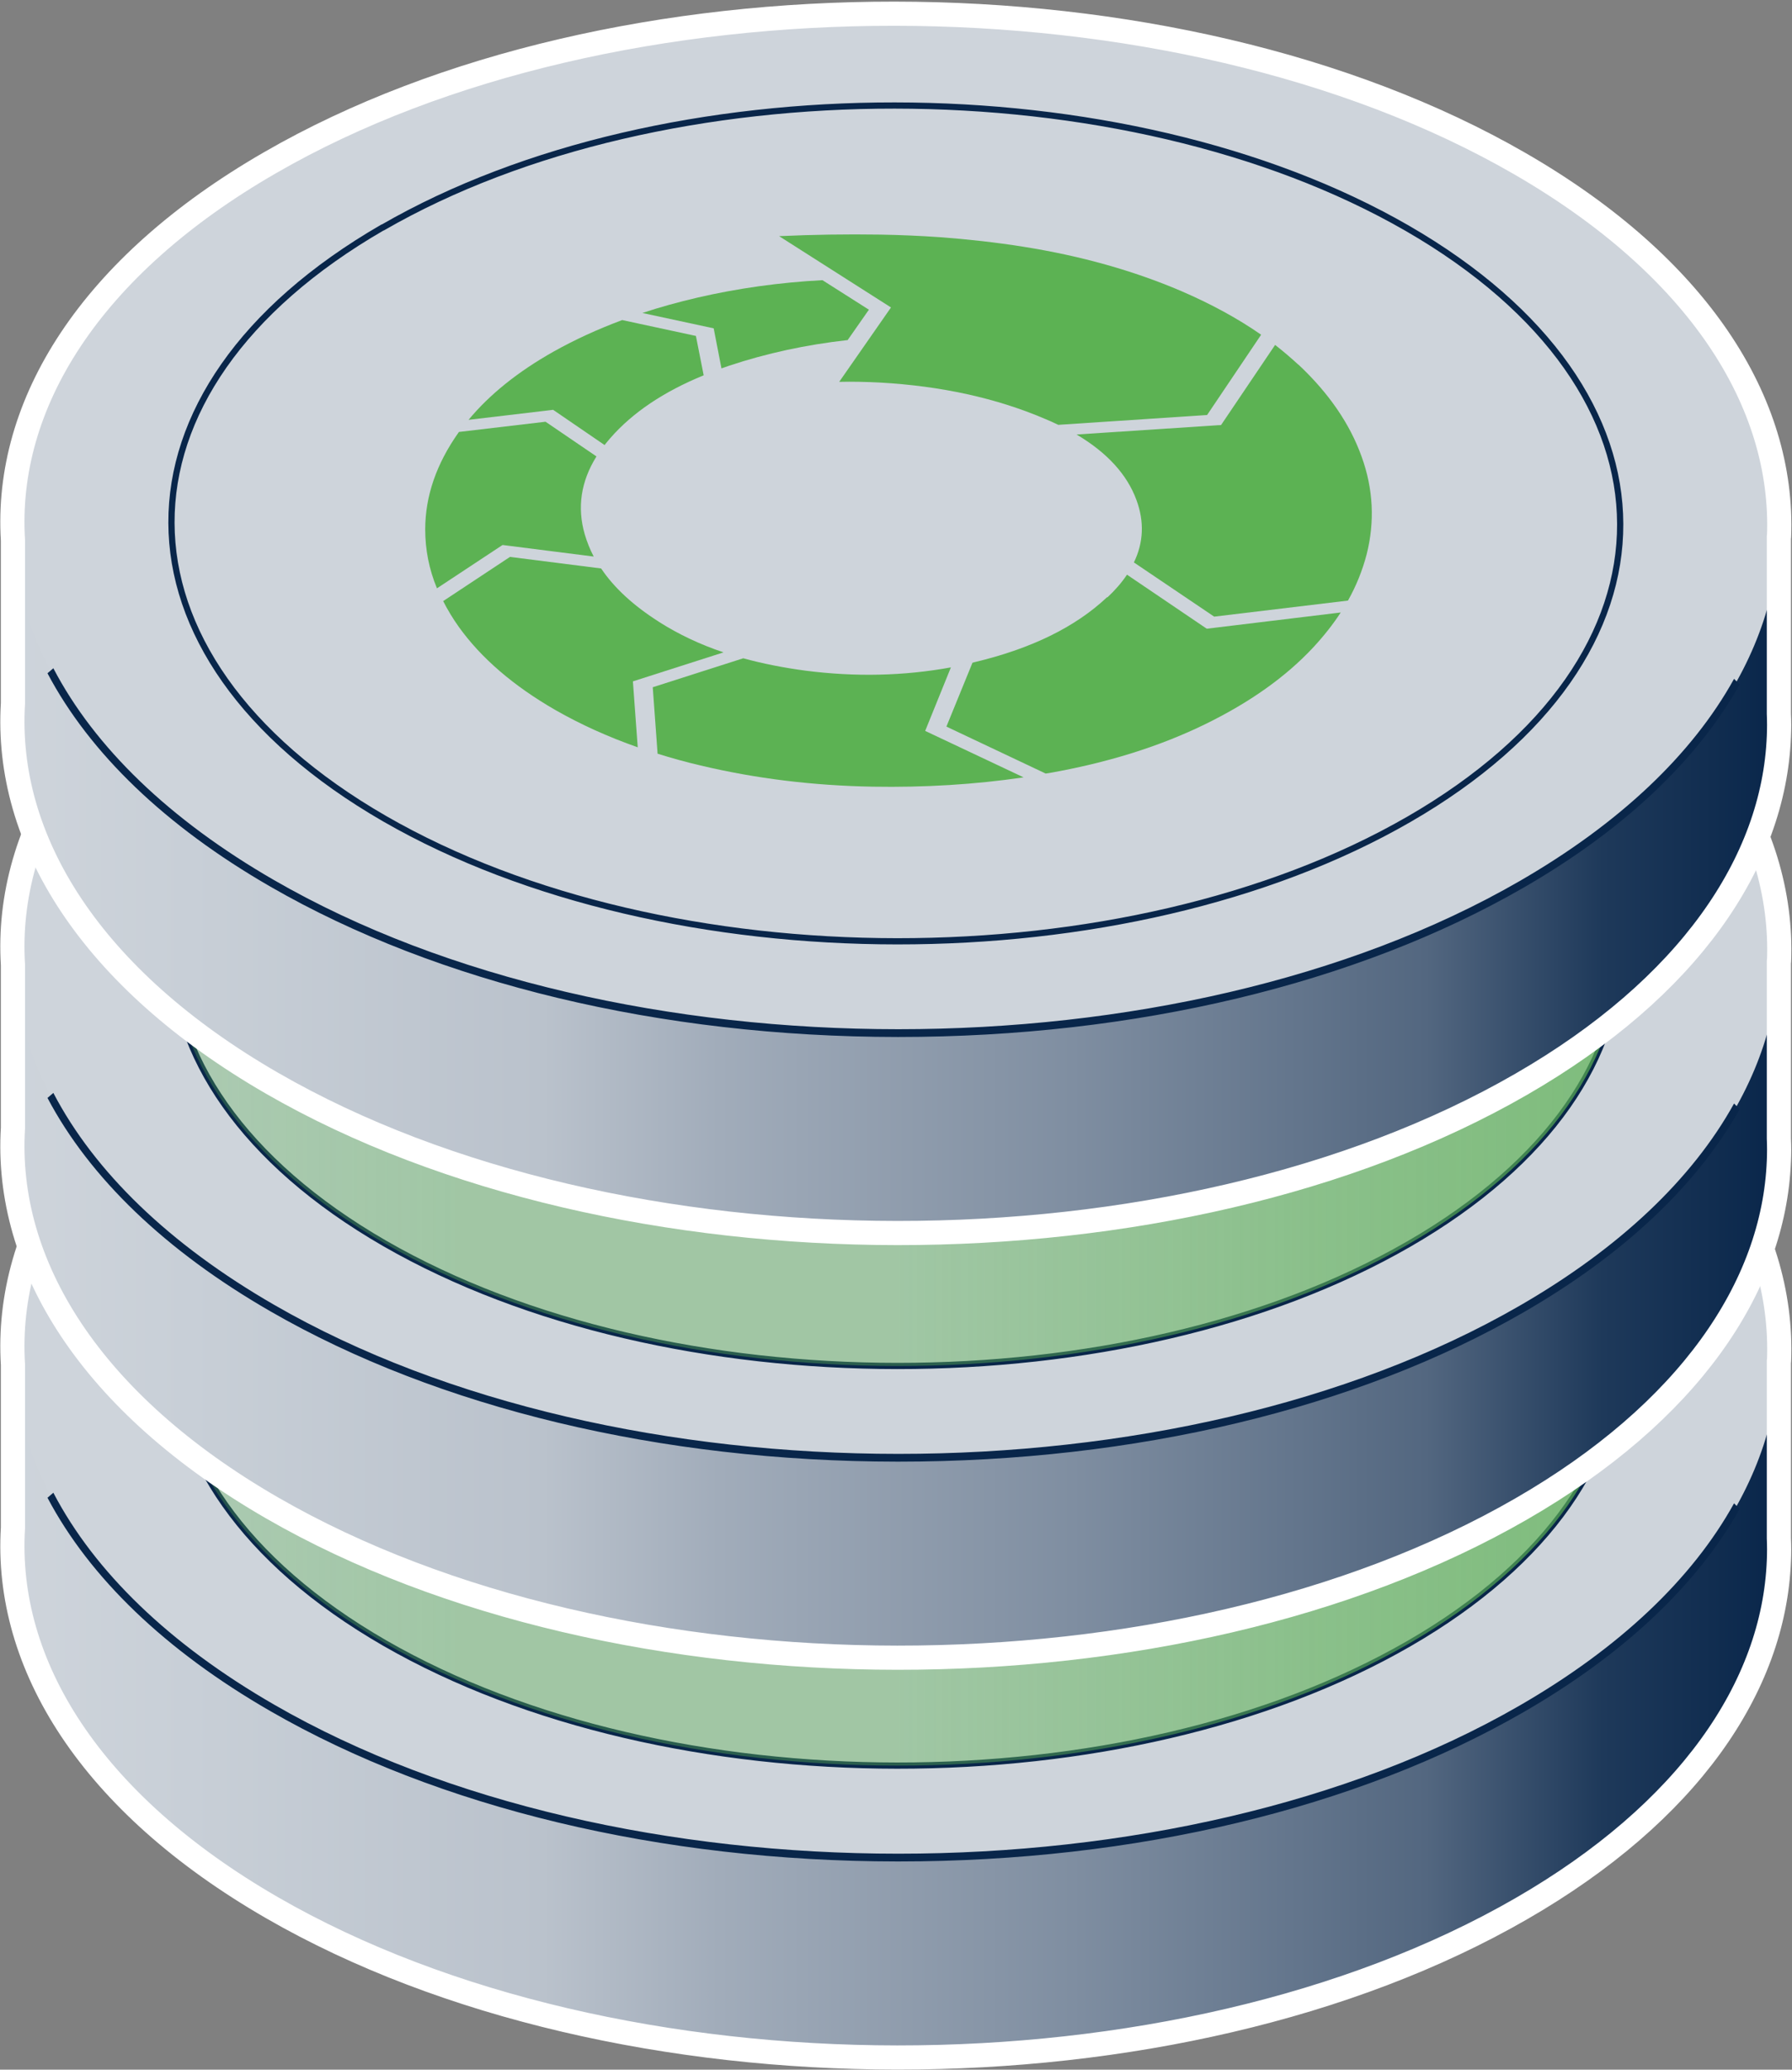<?xml version="1.0" encoding="UTF-8"?><svg id="a" xmlns="http://www.w3.org/2000/svg" xmlns:xlink="http://www.w3.org/1999/xlink" viewBox="0 0 1038 1198.9"><rect x="0" y="0" width="1038" height="1198.9" fill="#808080" stroke="none"/><defs><style>.g{fill:#09264a;}.h{stroke:#fff;stroke-width:14px;}.h,.i{fill:none;stroke-linecap:round;stroke-linejoin:round;}.h,.i,.j,.k,.l,.m,.n,.o{fill-rule:evenodd;}.i{stroke:#09264a;stroke-width:3.6px;}.j{fill:url(#c);}.p{fill:#5cb253;}.k{fill:url(#f);}.l{fill:url(#b);}.m{fill:url(#e);}.n{fill:#ced4db;}.o{fill:url(#d);}</style><linearGradient id="b" x1="7.2" y1="896.5" x2="1030.6" y2="896.5" gradientTransform="matrix(1, 0, 0, 1, 0, 0)" gradientUnits="userSpaceOnUse"><stop offset="0" stop-color="#ced4db"/><stop offset=".1" stop-color="#c8cfd7"/><stop offset=".3" stop-color="#bac2cc"/><stop offset=".4" stop-color="#a1acba"/><stop offset=".6" stop-color="#7f8ea1"/><stop offset=".8" stop-color="#536780"/><stop offset=".9" stop-color="#1e395a"/><stop offset="1" stop-color="#09264a"/></linearGradient><linearGradient id="c" x1="99.3" y1="780.8" x2="938.4" y2="780.8" gradientTransform="matrix(1, 0, 0, 1, 0, 0)" gradientUnits="userSpaceOnUse"><stop offset="0" stop-color="#5cb253" stop-opacity=".3"/><stop offset=".2" stop-color="#5cb253" stop-opacity=".4"/><stop offset=".5" stop-color="#5cb253" stop-opacity=".4"/><stop offset=".8" stop-color="#5cb253" stop-opacity=".6"/><stop offset="1" stop-color="#5cb253" stop-opacity=".7"/></linearGradient><linearGradient id="d" x1="7.2" y1="665" x2="1030.6" y2="665" gradientTransform="matrix(1, 0, 0, 1, 0, 0)" gradientUnits="userSpaceOnUse"><stop offset="0" stop-color="#ced4db"/><stop offset=".1" stop-color="#c8cfd7"/><stop offset=".3" stop-color="#bac2cc"/><stop offset=".4" stop-color="#a1acba"/><stop offset=".6" stop-color="#7f8ea1"/><stop offset=".8" stop-color="#536780"/><stop offset=".9" stop-color="#1e395a"/><stop offset="1" stop-color="#09264a"/></linearGradient><linearGradient id="e" y1="549.2" y2="549.2" xlink:href="#c"/><linearGradient id="f" x1="7.2" y1="419" x2="1030.6" y2="419" gradientTransform="matrix(1, 0, 0, 1, 0, 0)" gradientUnits="userSpaceOnUse"><stop offset="0" stop-color="#ced4db"/><stop offset=".1" stop-color="#c8cfd7"/><stop offset=".3" stop-color="#bac2cc"/><stop offset=".4" stop-color="#a1acba"/><stop offset=".6" stop-color="#7f8ea1"/><stop offset=".8" stop-color="#536780"/><stop offset=".9" stop-color="#1e395a"/><stop offset="1" stop-color="#09264a"/></linearGradient></defs><path d="M1030.5,904.2c.2-4.4,.2-8.7,0-13.1v-111.8h-42.3c-25-33.2-61-64.2-108-91.4-200.2-115.5-524.2-115.7-723.7-.5-47.2,27.2-83.2,58.5-108,91.9H7.5v105.7c-4.9,79.3,45.1,159.5,150.1,220.1,200.2,115.5,524.2,115.7,723.7,.5,96.5-55.7,146.2-128.3,149.1-201.4h0Z" style="fill:url(#b); fill-rule:evenodd;"/><path d="M156.4,571.7c199.5-115.2,523.5-114.9,723.7,.5,200.2,115.5,200.7,302.5,1.2,417.7-199.5,115.2-523.5,114.9-723.7-.5-200.2-115.5-200.7-302.5-1.2-417.7Z" style="fill:#ced4db; fill-rule:evenodd;"/><path d="M1004.4,870.9c-24.2,43.7-66.3,83.7-124.2,117.1-99.1,57.2-229.4,85.8-359.8,85.8-130.9,0-261.9-28.8-361.7-86.4-60.5-34.9-103.9-76.9-127.8-122.7-1.1,1-2.3,1.9-3.4,2.9,24.4,46.2,68.2,88.5,129.1,123.6,97.1,56,226.1,87,363.2,87.1h.7c136.8,0,265.3-30.7,362-86.5,58.1-33.5,100.5-73.7,125.2-117.7-1.1-1.1-2.1-2.1-3.2-3.2Z" style="fill:#09264a;"/><path d="M1030.5,788.4c3.1-78-47-156.6-150.3-216.2-200.2-115.5-524.2-115.7-723.7-.5C52.2,631.8,2.6,711.6,7.5,790.6v94.4c-4.9,79.3,45.1,159.5,150.1,220.1,200.2,115.5,524.2,115.7,723.7,.5,96.5-55.7,146.2-128.3,149.1-201.4h0c.2-4.4,.2-8.8,0-13.1v-102.7Z" style="fill:none; fill-rule:evenodd; stroke:#fff; stroke-linecap:round; stroke-linejoin:round; stroke-width:14px;"/><path d="M221.7,609.3c163.6-94.4,429.2-94.2,593.4,.4,164.1,94.7,164.6,248,1,342.4-163.6,94.4-429.2,94.2-593.4-.4-164.1-94.7-164.6-248-1-342.5Z" style="fill:none; fill-rule:evenodd; stroke:#09264a; stroke-linecap:round; stroke-linejoin:round; stroke-width:3.6px;"/><path d="M221.7,609.3c163.6-94.4,429.2-94.2,593.4,.4,164.1,94.7,164.6,248,1,342.4-163.6,94.4-429.2,94.2-593.4-.4-164.1-94.7-164.6-248-1-342.5Z" style="fill:url(#c); fill-rule:evenodd;"/><path d="M1030.5,672.7c.2-4.4,.2-8.7,0-13.1v-111.8h-42.3c-25-33.2-61-64.2-108-91.4-200.2-115.5-524.2-115.7-723.7-.5-47.2,27.2-83.2,58.5-108,91.9H7.5v105.7c-4.9,79.3,45.1,159.5,150.1,220.1,200.2,115.5,524.2,115.7,723.7,.5,96.5-55.7,146.2-128.3,149.1-201.4h0Z" style="fill:url(#d); fill-rule:evenodd;"/><path d="M156.4,340.1c199.5-115.2,523.5-114.9,723.7,.5,200.2,115.5,200.7,302.5,1.2,417.7-199.5,115.2-523.5,114.9-723.7-.5-200.2-115.5-200.7-302.5-1.2-417.7Z" style="fill:#ced4db; fill-rule:evenodd;"/><path d="M1004.4,639.3c-24.2,43.7-66.3,83.7-124.2,117.1-99.1,57.2-229.4,85.8-359.8,85.8-130.9,0-261.9-28.8-361.7-86.4-60.5-34.9-103.9-76.9-127.8-122.7-1.1,1-2.3,1.9-3.4,2.9,24.4,46.2,68.2,88.5,129.1,123.6,97.1,56,226.1,87,363.2,87.1h.7c136.8,0,265.3-30.7,362-86.5,58.1-33.5,100.5-73.7,125.2-117.7-1.1-1.1-2.1-2.1-3.2-3.2Z" style="fill:#09264a;"/><path d="M1030.5,556.9c3.1-78-47-156.6-150.3-216.2-200.2-115.5-524.2-115.7-723.7-.5C52.2,400.3,2.6,480.1,7.5,559v94.4c-4.9,79.3,45.1,159.5,150.1,220.1,200.2,115.5,524.2,115.7,723.7,.5,96.5-55.7,146.2-128.3,149.1-201.4h0c.2-4.4,.2-8.8,0-13.1v-102.7Z" style="fill:none; fill-rule:evenodd; stroke:#fff; stroke-linecap:round; stroke-linejoin:round; stroke-width:14px;"/><path d="M221.7,377.8c163.6-94.4,429.2-94.2,593.4,.4,164.1,94.7,164.6,248,1,342.4-163.6,94.4-429.2,94.2-593.4-.4-164.1-94.7-164.6-248-1-342.5Z" style="fill:none; fill-rule:evenodd; stroke:#09264a; stroke-linecap:round; stroke-linejoin:round; stroke-width:3.6px;"/><path d="M221.7,377.8c163.6-94.4,429.2-94.2,593.4,.4,164.1,94.7,164.6,248,1,342.4-163.6,94.4-429.2,94.2-593.4-.4-164.1-94.7-164.6-248-1-342.5Z" style="fill:url(#e); fill-rule:evenodd;"/><path d="M1030.5,426.6c.2-4.4,.2-8.7,0-13.1v-111.8h-42.3c-25-33.2-61-64.2-108-91.4-200.2-115.5-524.2-115.7-723.7-.5-47.2,27.2-83.2,58.5-108,91.9H7.5v105.7c-4.9,79.3,45.1,159.5,150.1,220.1,200.2,115.5,524.2,115.7,723.7,.5,96.5-55.7,146.2-128.3,149.1-201.4h0Z" style="fill:url(#f); fill-rule:evenodd;"/><path d="M156.4,94.1c199.5-115.2,523.5-114.9,723.7,.5,200.2,115.5,200.7,302.5,1.2,417.7-199.5,115.2-523.5,114.9-723.7-.5-200.2-115.5-200.7-302.5-1.2-417.7Z" style="fill:#ced4db; fill-rule:evenodd;"/><path d="M1004.4,393.3c-24.2,43.7-66.3,83.7-124.2,117.1-99.1,57.2-229.4,85.8-359.8,85.8-130.9,0-261.9-28.8-361.7-86.4-60.5-34.9-103.9-76.9-127.8-122.7-1.1,1-2.3,1.9-3.4,2.9,24.4,46.2,68.2,88.5,129.1,123.6,97.1,56,226.1,87,363.2,87.1h.7c136.8,0,265.3-30.7,362-86.5,58.1-33.5,100.5-73.7,125.2-117.7-1.1-1.1-2.1-2.1-3.2-3.2Z" style="fill:#09264a;"/><path d="M1030.5,310.9c3.1-78-47-156.6-150.3-216.2-200.2-115.5-524.2-115.7-723.7-.5C52.2,154.3,2.6,234.1,7.5,313v94.4c-4.9,79.3,45.1,159.5,150.1,220.1,200.2,115.5,524.2,115.7,723.7,.5,96.5-55.7,146.2-128.3,149.1-201.4h0c.2-4.4,.2-8.8,0-13.1v-102.7Z" style="fill:none; fill-rule:evenodd; stroke:#fff; stroke-linecap:round; stroke-linejoin:round; stroke-width:14px;"/><path d="M221.7,131.8c163.6-94.4,429.2-94.2,593.4,.4,164.1,94.7,164.6,248,1,342.4-163.6,94.4-429.2,94.2-593.4-.4-164.1-94.7-164.6-248-1-342.5Z" style="fill:none; fill-rule:evenodd; stroke:#09264a; stroke-linecap:round; stroke-linejoin:round; stroke-width:3.6px;"/><path d="M699.2,240.4l31.3-46.5c-13.5-9.4-28.9-17.8-46.3-25.3-27.6-11.8-58.1-20.4-91.6-25.7-15.8-2.5-31.9-4.3-48.1-5.5-11.5-.8-23.1-1.3-34.8-1.5-19.4-.3-38.9,0-58.4,.9l64.8,41.3-30,43.1c7.7-.2,15.5,0,23.6,.4,35.5,2,67.4,9,95.5,21,2.7,1.1,5.3,2.3,7.8,3.5l86.2-5.7Z" style="fill:#5cb253;"/><path d="M404,172.4c-11.1,2.6-21.7,5.5-31.9,8.9l41.3,8.9,4.5,23.2c1.5-.5,3.1-1.1,4.6-1.6,21.4-7.1,44.2-12.1,68.5-14.8l12.3-17.6-26.9-17.1c-24.8,1.3-49,4.7-72.4,10.1Z" style="fill:#5cb253;"/><path d="M403.1,194.6l-42.7-9.2c-14.2,5.3-27.5,11.4-39.8,18.3-20.6,11.6-37,24.8-49.2,39.5l49-5.8,29.8,20.4c1-1.3,2.1-2.6,3.3-4,12.9-14.8,30.9-26.9,54.1-36.4l-4.5-22.8Z" style="fill:#5cb253;"/><path d="M641.4,346.1c4.6-4.3,8.4-8.7,11.4-13.2l46.2,31.3,77.6-9.4c-4.4,6.8-9.7,13.5-15.8,20.1-16,17.2-37,32.1-63.1,44.8-26.5,12.9-56.5,22.2-90,28.1l-2,.3-57.5-27.2,15.1-37,1.1-.3c32.9-7.8,58.6-20.4,76.9-37.7Z" style="fill:#5cb253;"/><path d="M752,211.2c-4.2-3.9-8.7-7.7-13.4-11.4l-31.3,46.4-83.7,5.5c17.7,10.5,29.3,23.2,34.7,38,4.6,12.5,4.1,24.6-1.5,36.1l46.5,31.4,77.5-9.3c4.9-8.7,8.4-17.6,10.8-26.7,4.8-19,3.9-37.9-2.9-56.7-6.8-19-19-36.8-36.7-53.4Z" style="fill:#5cb253;"/><path d="M266,250.2l50-5.9,29.5,20.1c-9,14.4-11.3,29.5-6.8,45.1,1.3,4.4,3,8.7,5.2,12.9l-52.8-6.7-38,25.1c-4.6-11.1-6.8-22.5-6.8-34.1,0-19.3,6.5-38,19.2-56,.1-.2,.2-.4,.4-.5Z" style="fill:#5cb253;"/><path d="M381.7,360.2c-14.8-9.4-26-19.7-33.5-30.9l-52.8-6.7-38.7,25.6c2.6,5.1,5.6,10.1,9.1,15,13,18.1,31.6,34.1,55.9,48.1,14.5,8.3,30.4,15.5,47.7,21.6l-2.8-38.2,52.5-16.8c-13.7-4.6-26.1-10.5-37.3-17.6Z" style="fill:#5cb253;"/><path d="M430.4,381.3c11.3,3.1,23.4,5.5,36.2,7.2,28.8,3.7,56.8,3.1,84.2-1.9l-14.9,36.8,57,26.9c-28.5,4.2-57.6,5.9-87.3,5.4-34.7-.6-68-4.7-99.9-12.3-8.6-2-16.8-4.3-24.8-6.8l-2.8-38.5,52.5-16.8Z" style="fill:#5cb253;"/></svg>